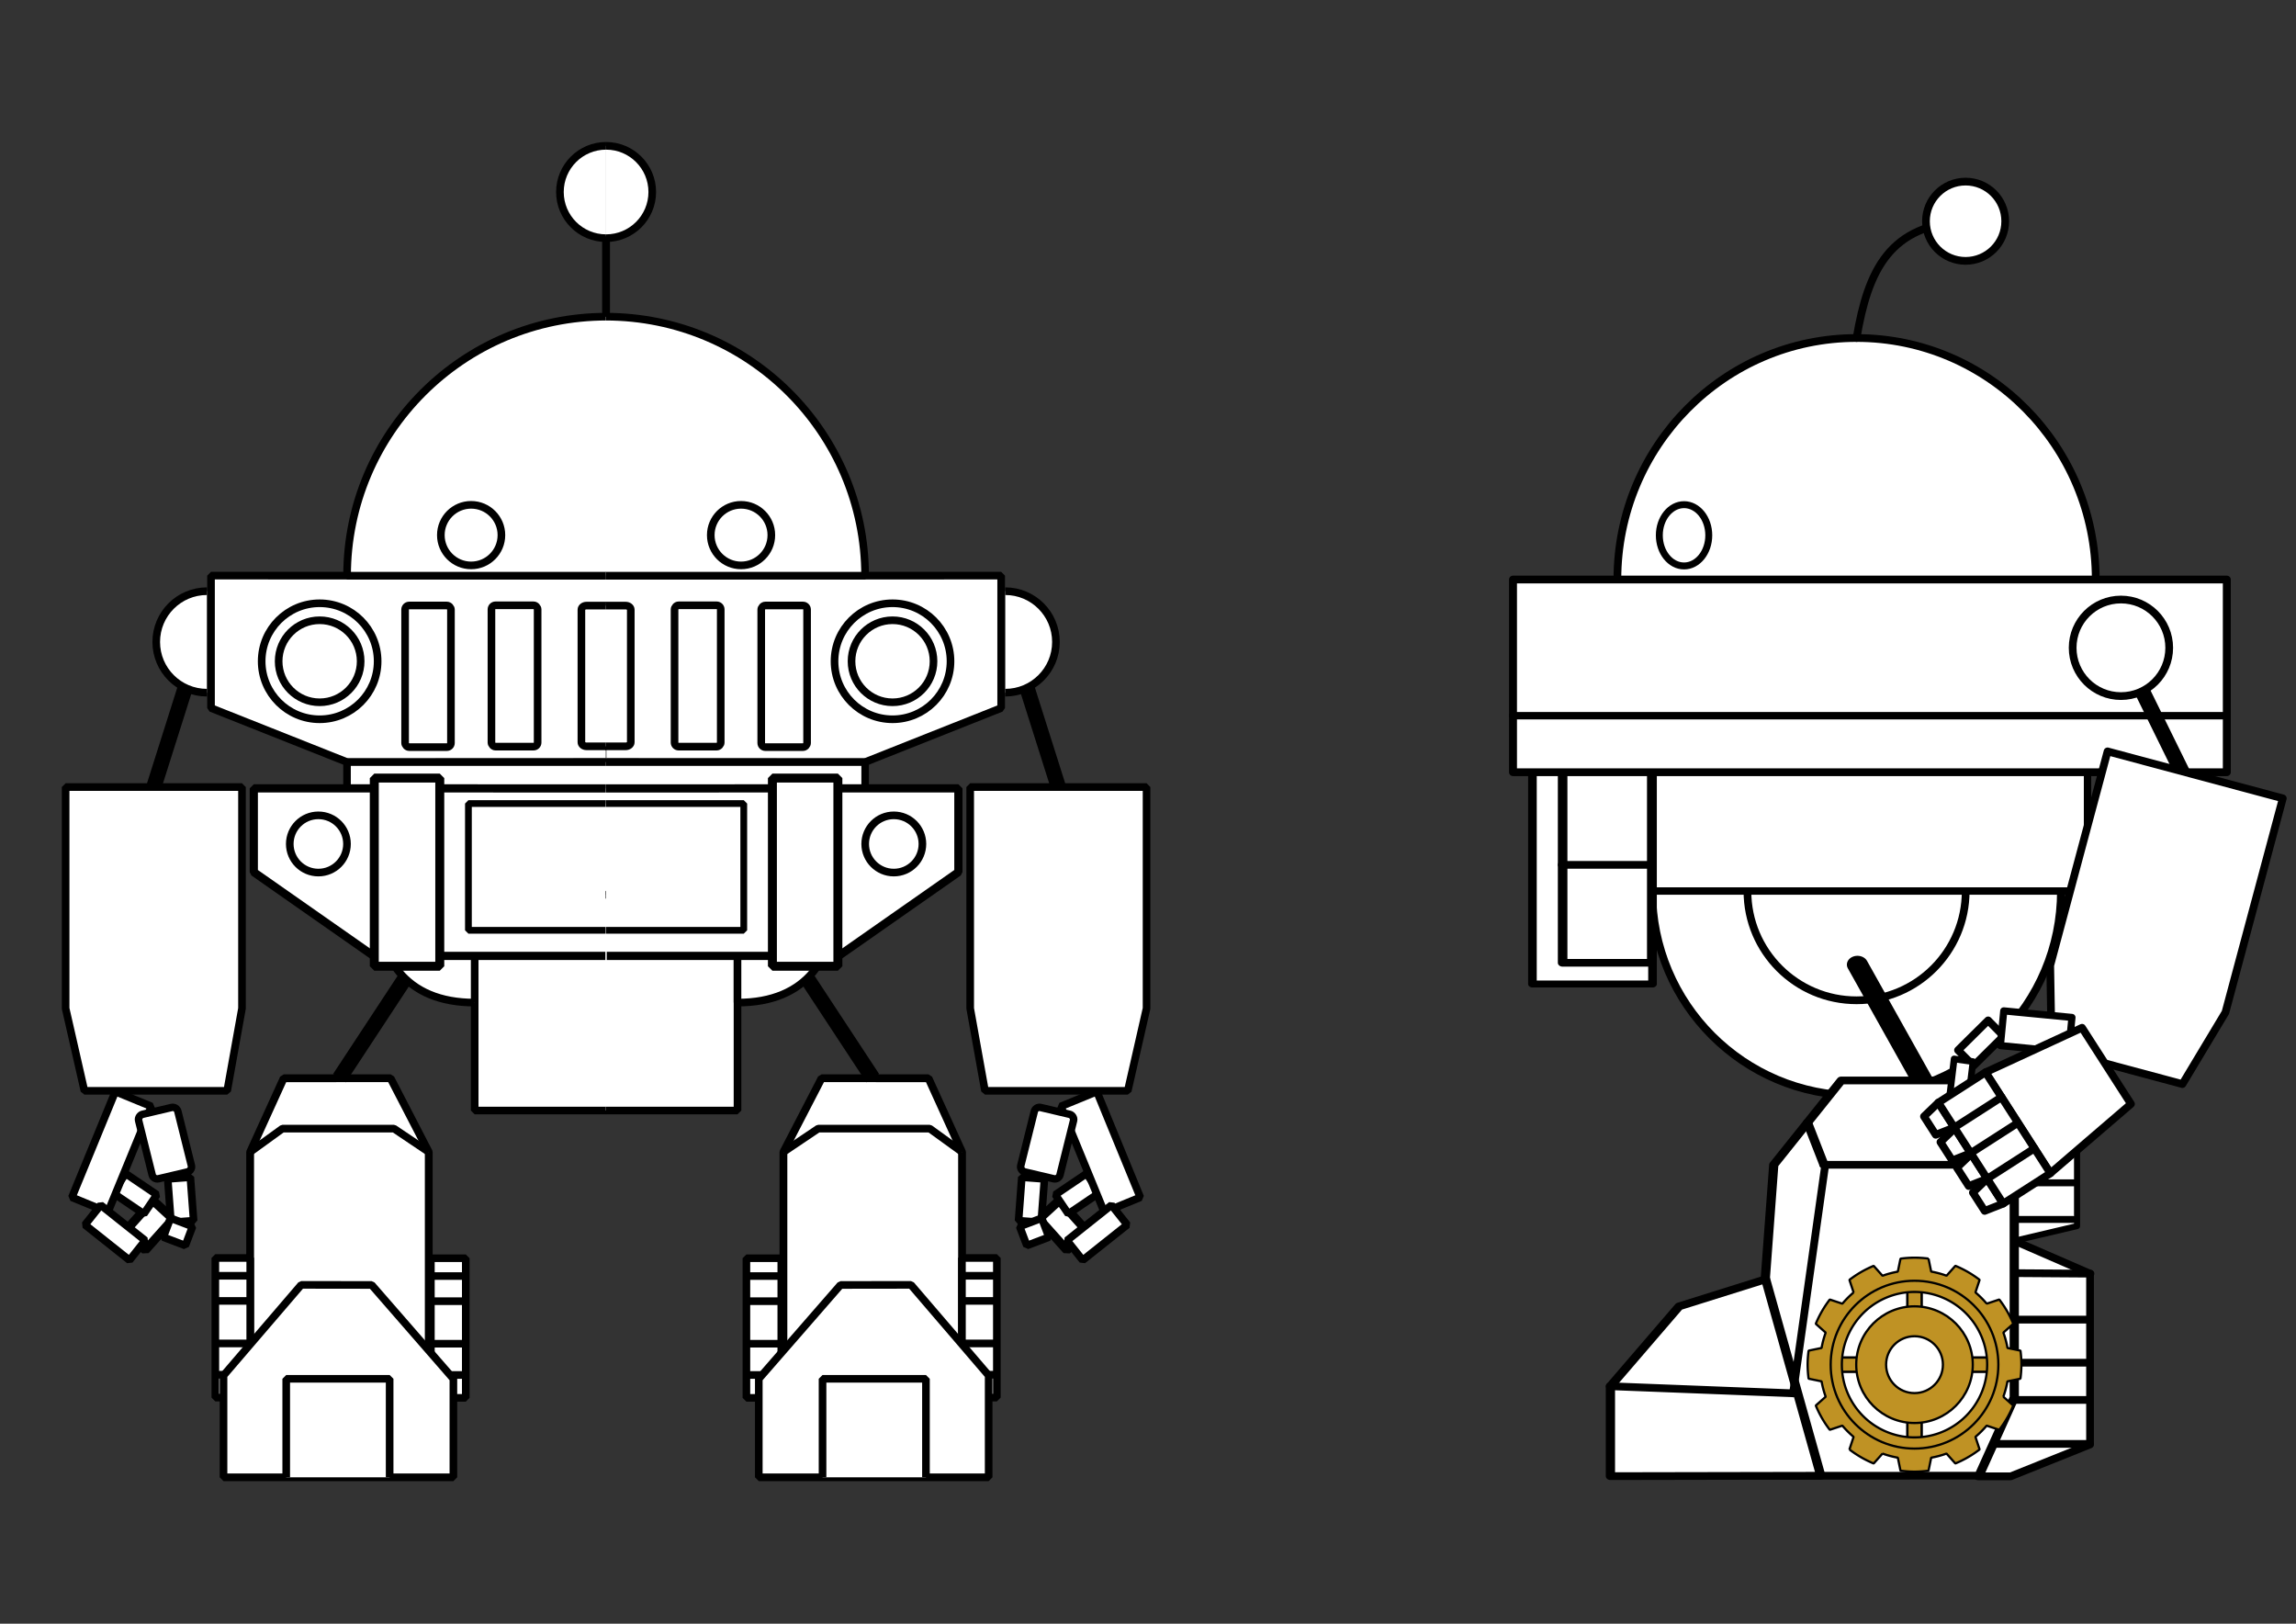 <?xml version="1.0" encoding="UTF-8" standalone="no"?>
<!-- Created with Inkscape (http://www.inkscape.org/) -->

<svg
   width="297mm"
   height="210mm"
   viewBox="0 0 297 210"
   version="1.1"
   id="svg5"
   sodipodi:docname="Type40.svg"
   inkscape:version="1.2.2 (732a01da63, 2022-12-09)"
   inkscape:export-filename="Type40.png"
   inkscape:export-xdpi="96"
   inkscape:export-ydpi="96"
   xml:space="preserve"
   xmlns:inkscape="http://www.inkscape.org/namespaces/inkscape"
   xmlns:sodipodi="http://sodipodi.sourceforge.net/DTD/sodipodi-0.dtd"
   xmlns:xlink="http://www.w3.org/1999/xlink"
   xmlns="http://www.w3.org/2000/svg"
   xmlns:svg="http://www.w3.org/2000/svg"><rect x="0" y="0" width="297" height="210" fill="#333333" stroke="none"/><sodipodi:namedview
     id="namedview7"
     pagecolor="#6a6a6a"
     bordercolor="#000000"
     borderopacity="0.25"
     inkscape:showpageshadow="2"
     inkscape:pageopacity="0"
     inkscape:pagecheckerboard="0"
     inkscape:deskcolor="#d1d1d1"
     inkscape:document-units="mm"
     showgrid="true"
     inkscape:zoom="0.7385171"
     inkscape:cx="548.39624"
     inkscape:cy="258.62637"
     inkscape:window-width="1920"
     inkscape:window-height="1009"
     inkscape:window-x="-8"
     inkscape:window-y="-8"
     inkscape:window-maximized="1"
     inkscape:current-layer="layer13"
     showguides="true"
     inkscape:lockguides="false"><inkscape:grid
       type="xygrid"
       id="grid7980"
       empspacing="397"
       dotted="false"
       originx="0"
       originy="0" /><sodipodi:guide
       position="91.706,198.6"
       orientation="0,-1"
       id="guide11810"
       inkscape:locked="false" /></sodipodi:namedview><defs
     id="defs2"><inkscape:path-effect
       effect="gears"
       id="path-effect1953"
       is_visible="true"
       lpeversion="1"
       teeth="11"
       phi="11"
       min_radius="0.01" /><inkscape:path-effect
       effect="gears"
       id="path-effect1839"
       is_visible="true"
       lpeversion="1"
       teeth="8"
       phi="10"
       min_radius="10" /><inkscape:path-effect
       effect="gears"
       id="path-effect1802"
       is_visible="true"
       lpeversion="1"
       teeth="15"
       phi="5.6"
       min_radius="5" /></defs><g
     inkscape:groupmode="layer"
     id="layer10"
     inkscape:label="Front"
     transform="matrix(0.987,0,0,0.987,-25.234,-13.052)"><g
       inkscape:label="Right"
       inkscape:groupmode="layer"
       id="layer1"
       inkscape:tile-cx="78.846337"
       inkscape:tile-cy="80.368996"
       inkscape:tile-w="52.807322"
       inkscape:tile-h="52.299364"
       inkscape:tile-x0="52.192676"
       inkscape:tile-y0="54.219314"
       style="display:inline"><path
         id="path1112"
         style="fill:#ffffff;fill-opacity:1;stroke:#000000;stroke-linejoin:bevel;stroke-miterlimit:0"
         d="m 52.693,103.992 c -3.673,0 -6.65,-2.977 -6.65,-6.65 0,-3.673 2.977,-6.65 6.65,-6.65"
         sodipodi:nodetypes="csc" /><g
         inkscape:groupmode="layer"
         id="layer2"
         inkscape:label="Hand"
         style="display:inline"
         transform="translate(-0.537,6.09)"><rect
           style="opacity:1;fill:#ffffff;fill-opacity:1;stroke:#000000;stroke-width:1.182;stroke-linejoin:bevel;stroke-miterlimit:0;stroke-dasharray:none;stroke-opacity:1"
           id="rect7825"
           width="3.61"
           height="5.472"
           x="144.049"
           y="89.996"
           transform="matrix(0.737,0.676,-0.667,0.745,0,0)" /><rect
           style="opacity:1;fill:#ffffff;fill-opacity:1;stroke:#000000;stroke-width:1;stroke-linejoin:bevel;stroke-miterlimit:0;stroke-dasharray:none;stroke-opacity:1"
           id="rect7827"
           width="3.032"
           height="4.932"
           x="-112.482"
           y="125.413"
           transform="rotate(-55.929)"
           ry="0" /><rect
           style="opacity:1;fill:#ffffff;fill-opacity:1;stroke:#000000;stroke-width:1;stroke-linejoin:bevel;stroke-miterlimit:0;stroke-dasharray:none;stroke-opacity:1"
           id="rect7829"
           width="5.106"
           height="14.982"
           x="95.185"
           y="123.25"
           transform="rotate(22.331)" /><rect
           style="opacity:1;fill:#ffffff;fill-opacity:1;stroke:#000000;stroke-width:0.98;stroke-linejoin:bevel;stroke-miterlimit:0;stroke-dasharray:none;stroke-opacity:1"
           id="rect8557"
           width="8.703"
           height="5.285"
           x="159.394"
           y="-10.972"
           transform="matrix(0.242,0.97,-0.973,0.229,0,0)"
           ry="0.681" /><rect
           style="opacity:1;fill:#ffffff;fill-opacity:1;stroke:#000000;stroke-width:1;stroke-linejoin:bevel;stroke-miterlimit:0;stroke-dasharray:none;stroke-opacity:1"
           id="rect8561"
           width="7.449"
           height="3.303"
           x="133.468"
           y="104.743"
           transform="rotate(38.483)"
           ry="0" /></g><g
         inkscape:groupmode="layer"
         id="layer5"
         inkscape:label="Foot"
         style="display:inline"><rect
           style="display:inline;opacity:1;fill:#ffffff;fill-opacity:1;stroke:#000000;stroke-width:1;stroke-linejoin:bevel;stroke-miterlimit:0;stroke-dasharray:none;stroke-opacity:1"
           id="rect9364"
           width="2.975"
           height="5.711"
           x="35.839"
           y="164.765"
           ry="0"
           transform="rotate(-4.298,80.886,10.206)" /><rect
           style="display:inline;opacity:1;fill:#ffffff;fill-opacity:1;stroke:#000000;stroke-width:1;stroke-linejoin:bevel;stroke-miterlimit:0;stroke-dasharray:none;stroke-opacity:1"
           id="rect10100"
           width="3.09"
           height="2.665"
           x="104.375"
           y="138.784"
           transform="rotate(20.746,-16.905,1.577)" /><path
           id="rect4897"
           style="display:inline;fill:#ffffff;fill-opacity:1;stroke:#000000;stroke-width:1.022;stroke-linejoin:bevel;stroke-miterlimit:0"
           d="m 62.746,154.518 14.008,-0.006 5.004,9.668 v 29.72 H 58.35 V 164.179 Z"
           sodipodi:nodetypes="ccccccc" /><g
           inkscape:groupmode="layer"
           id="layer6"
           inkscape:label="Gear"
           style="display:inline"><rect
             style="display:inline;opacity:1;fill:#ffffff;fill-opacity:1;stroke:#000000;stroke-width:1;stroke-linejoin:bevel;stroke-miterlimit:0;stroke-dasharray:none;stroke-opacity:1"
             id="rect12007"
             width="4.574"
             height="18.294"
             x="82.037"
             y="178.101" /><path
             style="display:inline;opacity:1;fill:#ffffff;fill-opacity:1;stroke:#000000;stroke-width:1;stroke-linejoin:bevel;stroke-miterlimit:0;stroke-dasharray:none;stroke-opacity:1"
             d="M 86.61,193.399 H 81.758"
             id="path12018" /><path
             style="display:inline;opacity:1;fill:#ffffff;fill-opacity:1;stroke:#000000;stroke-width:1;stroke-linejoin:bevel;stroke-miterlimit:0;stroke-dasharray:none;stroke-opacity:1"
             d="M 86.61,180.434 H 81.758"
             id="path12012" /><path
             style="display:inline;opacity:1;fill:#ffffff;fill-opacity:1;stroke:#000000;stroke-width:1;stroke-linejoin:bevel;stroke-miterlimit:0;stroke-dasharray:none;stroke-opacity:1"
             d="M 86.61,183.728 H 82.037"
             id="path12014" /><path
             style="display:inline;opacity:1;fill:#ffffff;fill-opacity:1;stroke:#000000;stroke-width:1;stroke-linejoin:bevel;stroke-miterlimit:0;stroke-dasharray:none;stroke-opacity:1"
             d="M 86.61,189.301 H 82.037"
             id="path12016" /></g><g
           inkscape:groupmode="layer"
           id="layer6-6"
           inkscape:label="Gear"
           style="display:inline"
           transform="translate(-28.25,-0.034)"><rect
             style="display:inline;opacity:1;fill:#ffffff;fill-opacity:1;stroke:#000000;stroke-width:1;stroke-linejoin:bevel;stroke-miterlimit:0;stroke-dasharray:none;stroke-opacity:1"
             id="rect12007-9"
             width="4.574"
             height="18.294"
             x="82.037"
             y="178.101" /><path
             style="display:inline;opacity:1;fill:#ffffff;fill-opacity:1;stroke:#000000;stroke-width:1;stroke-linejoin:bevel;stroke-miterlimit:0;stroke-dasharray:none;stroke-opacity:1"
             d="M 86.61,193.399 H 81.758"
             id="path12018-5" /><path
             style="display:inline;opacity:1;fill:#ffffff;fill-opacity:1;stroke:#000000;stroke-width:1;stroke-linejoin:bevel;stroke-miterlimit:0;stroke-dasharray:none;stroke-opacity:1"
             d="M 86.61,180.434 H 81.758"
             id="path12012-6" /><path
             style="display:inline;opacity:1;fill:#ffffff;fill-opacity:1;stroke:#000000;stroke-width:1;stroke-linejoin:bevel;stroke-miterlimit:0;stroke-dasharray:none;stroke-opacity:1"
             d="M 86.61,183.728 H 82.037"
             id="path12014-1" /><path
             style="display:inline;opacity:1;fill:#ffffff;fill-opacity:1;stroke:#000000;stroke-width:1;stroke-linejoin:bevel;stroke-miterlimit:0;stroke-dasharray:none;stroke-opacity:1"
             d="M 86.61,189.301 H 82.037"
             id="path12016-7" /></g><path
           style="display:inline;fill:#ffffff;fill-opacity:1;stroke:#000000;stroke-width:1;stroke-linejoin:bevel;stroke-miterlimit:0;stroke-opacity:1"
           d="m 74.276,181.602 10.711,12.297 v 12.908 H 54.861 V 193.462 l 10.183,-11.873 z"
           id="path4900"
           sodipodi:nodetypes="ccccccc" /><path
           style="display:inline;fill:#ffffff;fill-opacity:1;stroke:#000000;stroke-width:1;stroke-linejoin:bevel;stroke-miterlimit:0;stroke-opacity:1"
           d="m 63.079,206.807 v -12.908 h 13.553 v 12.908"
           id="path5686" /><path
           style="display:inline;fill:#ffffff;fill-opacity:1;stroke:#000000;stroke-width:1;stroke-linejoin:bevel;stroke-miterlimit:0;stroke-opacity:1"
           d="m 58.35,164.179 4.229,-3.062 h 14.623 l 4.555,3.062"
           id="path5690"
           sodipodi:nodetypes="cccc" /><path
           style="display:inline;fill:#ffffff;fill-opacity:1;stroke:#000000;stroke-width:2;stroke-linejoin:bevel;stroke-miterlimit:0;stroke-dasharray:none;stroke-opacity:1"
           d="m 78.598,141.514 -8.544,12.987"
           id="path4895" /></g><path
         id="rect943"
         style="fill:#ffffff;fill-opacity:1;stroke:#000000;stroke-linejoin:bevel;stroke-miterlimit:0"
         d="m 104.952,113.083 -33.869,0.015 -17.861,-7.093 V 88.652 l 51.807,0.014"
         sodipodi:nodetypes="ccccc" /><path
         style="fill:#ffffff;fill-opacity:1;stroke:#000000;stroke-width:2;stroke-linejoin:bevel;stroke-miterlimit:0;stroke-dasharray:none;stroke-opacity:1"
         d="m 49.84,103.351 -4.116,13.007"
         id="path1115"
         sodipodi:nodetypes="cc" /><path
         id="rect1117"
         style="display:inline;fill:#ffffff;fill-opacity:1;stroke:#000000;stroke-width:1;stroke-linejoin:bevel;stroke-miterlimit:0;stroke-dasharray:none"
         d="m 34.167,116.358 h 11.557 11.557 v 29.004 l -1.94,10.801 H 36.629 l -2.462,-10.801 z"
         sodipodi:nodetypes="cccccccc" /><path
         id="rect4750"
         style="display:inline;fill:#ffffff;fill-opacity:1;stroke:#000000;stroke-width:0.991;stroke-linejoin:bevel;stroke-miterlimit:0;stroke-dasharray:none"
         d="M 105.03,113.088 H 71.047 v 17.414 h 33.983"
         sodipodi:nodetypes="cccc" /><path
         id="rect4777"
         style="display:inline;fill:#ffffff;fill-opacity:1;stroke:#000000;stroke-width:1.001;stroke-linejoin:bevel;stroke-miterlimit:0"
         d="M 105.04,158.745 H 87.777 V 130.459 h 17.263"
         sodipodi:nodetypes="cccc" /><path
         id="path4780"
         style="fill:#ffffff;fill-opacity:1;stroke:#000000;stroke-linejoin:bevel;stroke-miterlimit:0"
         d="m 87.777,144.602 c -9.179,0 -12.922,-5.978 -12.922,-14.143 l 12.922,0.043 v 14.1"
         sodipodi:nodetypes="cc" /><g
         inkscape:groupmode="layer"
         id="layer3"
         inkscape:label="Damper"
         style="display:inline"
         transform="matrix(0.886,0,0,0.886,11.966,13.056)"><path
           id="rect10894"
           style="display:inline;opacity:1;fill:#ffffff;fill-opacity:1;stroke:#000000;stroke-width:1.213;stroke-linejoin:bevel;stroke-miterlimit:0"
           d="M 104.908,141.567 H 70.606 L 52.893,129.176 v -12.392 l 52.136,0.011"
           sodipodi:nodetypes="ccccc" /><rect
           style="display:inline;opacity:1;fill:#ffffff;fill-opacity:1;stroke:#000000;stroke-width:1.326;stroke-linejoin:bevel;stroke-miterlimit:0;stroke-dasharray:none;stroke-opacity:1"
           id="rect10901"
           width="9.686"
           height="27.83"
           x="70.717"
           y="115.266" /><path
           id="rect10960"
           style="display:inline;opacity:1;fill:#ffffff;fill-opacity:1;stroke:#000000;stroke-linejoin:bevel;stroke-miterlimit:0"
           d="M 104.993,137.781 H 84.64 v -18.748 h 20.39"
           sodipodi:nodetypes="cccc" /><circle
           style="display:inline;opacity:1;fill:#ffffff;fill-opacity:1;stroke:#000000;stroke-width:1.129;stroke-linejoin:bevel;stroke-miterlimit:0;stroke-dasharray:none;stroke-opacity:1"
           id="path10958"
           cx="62.446"
           cy="125.009"
           r="4.232" /></g><g
         inkscape:groupmode="layer"
         id="layer8"
         inkscape:label="Gril"><circle
           style="display:inline;opacity:1;fill:#ffffff;fill-opacity:1;stroke:#000000;stroke-width:1;stroke-linejoin:bevel;stroke-miterlimit:0;stroke-dasharray:none;stroke-opacity:1"
           id="path10966"
           cx="67.46"
           cy="99.875"
           r="7.6" /><circle
           style="display:inline;opacity:1;fill:#ffffff;fill-opacity:1;stroke:#000000;stroke-width:1;stroke-linejoin:bevel;stroke-miterlimit:0;stroke-dasharray:none;stroke-opacity:1"
           id="path10968"
           cx="67.46"
           cy="99.875"
           r="5.374" /><rect
           style="display:inline;opacity:1;fill:#ffffff;fill-opacity:1;stroke:#000000;stroke-width:1;stroke-linejoin:bevel;stroke-miterlimit:0;stroke-dasharray:none;stroke-opacity:1"
           id="rect10972"
           width="6.009"
           height="18.559"
           x="78.658"
           y="92.566"
           rx="0.537"
           ry="0.537" /><rect
           style="display:inline;opacity:1;fill:#ffffff;fill-opacity:1;stroke:#000000;stroke-width:1;stroke-linejoin:bevel;stroke-miterlimit:0;stroke-dasharray:none;stroke-opacity:1"
           id="rect10974"
           width="6.052"
           height="18.521"
           x="89.975"
           y="92.541"
           rx="0.537"
           ry="0.537" /><path
           id="rect10976"
           style="display:inline;opacity:1;fill:#ffffff;stroke:#000000;stroke-width:1;stroke-linejoin:bevel;stroke-miterlimit:0;stroke-dasharray:none"
           d="m 105.077,111.021 h -2.64 c -0.373,0 -0.673,-0.239 -0.673,-0.535 V 93.116 c 0,-0.296 0.3,-0.535 0.673,-0.535 h 2.64"
           sodipodi:nodetypes="cssssc" /></g><g
         inkscape:groupmode="layer"
         id="layer9"
         inkscape:label="Face"><path
           id="path234"
           style="display:inline;fill:#ffffff;fill-opacity:1;stroke:#000000;stroke-width:1.001;stroke-linejoin:bevel;stroke-miterlimit:0"
           d="m 105.058,54.719 c -18.78,0 -34.004,15.198 -34.004,33.946 h 33.975"
           sodipodi:nodetypes="cc"
           inkscape:tile-cx="88.026876"
           inkscape:tile-cy="88.665555"
           inkscape:tile-w="34.446242"
           inkscape:tile-h="68.892483"
           inkscape:tile-x0="70.553755"
           inkscape:tile-y0="54.219314" /><circle
           style="display:inline;fill:#ffffff;fill-opacity:1;stroke:#000000;stroke-width:1;stroke-linejoin:bevel;stroke-miterlimit:0;stroke-dasharray:none;stroke-opacity:1"
           id="path7986"
           cx="87.312"
           cy="83.344"
           r="3.969" /><path
           id="path9737"
           style="display:inline;fill:#ffffff;fill-opacity:1;stroke:#000000;stroke-width:1;stroke-linejoin:bevel;stroke-miterlimit:0;stroke-dasharray:none"
           d="m 105,44.434 c -3.341,-2e-6 -6.05,-2.709 -6.05,-6.05 0,-3.341 2.709,-6.05 6.05,-6.05"
           sodipodi:nodetypes="csc" /><path
           style="display:inline;fill:#ffffff;fill-opacity:1;stroke:#000000;stroke-width:1;stroke-linejoin:bevel;stroke-miterlimit:0;stroke-dasharray:none;stroke-opacity:1"
           d="M 105,54.719 V 44.206"
           id="path9681" /></g></g><use
       x="0"
       y="0"
       inkscape:tiled-clone-of="#layer1"
       xlink:href="#layer1"
       transform="matrix(-1,0,0,1,210,0)"
       id="use4775"
       style="display:inline;fill:#ffffff;fill-opacity:1"
       inkscape:label="Left" /></g><g
     inkscape:groupmode="layer"
     id="layer11"
     inkscape:label="Left"><g
       inkscape:groupmode="layer"
       id="layer12"
       inkscape:label="waist"><circle
         style="fill:#ffffff;fill-opacity:1;stroke:#000000;stroke-width:1;stroke-linecap:round;stroke-linejoin:round;stroke-miterlimit:0;stroke-dasharray:none;stroke-opacity:1"
         id="path1449"
         cx="240.157"
         cy="115.256"
         r="26.435" /><circle
         style="fill:#ffffff;fill-opacity:1;stroke:#000000;stroke-width:1;stroke-linecap:round;stroke-linejoin:round;stroke-miterlimit:0;stroke-dasharray:none;stroke-opacity:1"
         id="path1452"
         cx="240.157"
         cy="115.256"
         r="14.116" /><rect
         style="fill:#ffffff;fill-opacity:1;stroke:#000000;stroke-width:0.954;stroke-linecap:round;stroke-linejoin:round;stroke-miterlimit:0;stroke-dasharray:none;stroke-opacity:1"
         id="rect1395"
         width="56.334"
         height="16.086"
         x="213.699"
         y="99.153" /></g><g
       inkscape:groupmode="layer"
       id="layer17"
       inkscape:label="Foot 1"
       transform="matrix(1.195,0,0,0.998,-57.326,-0.382)"
       style="display:inline"><g
         inkscape:groupmode="layer"
         id="layer18"
         inkscape:label="Booster"
         transform="matrix(0.837,0,0,1.002,42.901,9.701)"
         style="display:inline"><path
           style="fill:#ffffff;fill-opacity:1;stroke:#000000;stroke-width:1;stroke-linecap:round;stroke-linejoin:round;stroke-miterlimit:0;stroke-dasharray:none;stroke-opacity:1"
           d="m 266.189,151.008 10.17,4.424 v 22.088 l -10.26,4.12 h -4.254"
           id="path3547"
           sodipodi:nodetypes="cccc" /><path
           style="fill:#ffffff;fill-opacity:1;stroke:#000000;stroke-width:1;stroke-linecap:round;stroke-linejoin:round;stroke-miterlimit:0;stroke-dasharray:none;stroke-opacity:1"
           d="M 276.354,177.444 H 263.897"
           id="path3553"
           sodipodi:nodetypes="cc" /><path
           style="fill:#ffffff;fill-opacity:1;stroke:#000000;stroke-width:1;stroke-linecap:round;stroke-linejoin:round;stroke-miterlimit:0;stroke-dasharray:none;stroke-opacity:1"
           d="M 276.224,171.759 H 266.217"
           id="path3555" /><path
           style="fill:#ffffff;fill-opacity:1;stroke:#000000;stroke-width:1;stroke-linecap:round;stroke-linejoin:round;stroke-miterlimit:0;stroke-dasharray:none;stroke-opacity:1"
           d="m 276.224,166.946 h -9.373"
           id="path3557" /><path
           style="fill:#ffffff;fill-opacity:1;stroke:#000000;stroke-width:1;stroke-linecap:round;stroke-linejoin:round;stroke-miterlimit:0;stroke-dasharray:none;stroke-opacity:1"
           d="m 276.097,161.373 h -9.373"
           id="path3559" /><path
           style="fill:#ffffff;fill-opacity:1;stroke:#000000;stroke-width:1;stroke-linecap:round;stroke-linejoin:round;stroke-miterlimit:0;stroke-dasharray:none;stroke-opacity:1"
           d="m 276.411,155.427 -9.884,-0.067"
           id="path3561"
           sodipodi:nodetypes="cc" /><path
           style="fill:#ffffff;fill-opacity:1;stroke:#000000;stroke-width:0.788;stroke-linecap:round;stroke-linejoin:round;stroke-miterlimit:0;stroke-dasharray:none;stroke-opacity:1"
           d="m 266.485,151.203 8.193,-1.929 v -10.775 l -8.908,-2.097"
           id="path3563" /><path
           style="fill:#ffffff;fill-opacity:1;stroke:#000000;stroke-width:0.895;stroke-linecap:round;stroke-linejoin:round;stroke-miterlimit:0;stroke-dasharray:none;stroke-opacity:1"
           d="M 274.174,139.349 H 266.199"
           id="path3567"
           sodipodi:nodetypes="cc" /><path
           style="fill:#ffffff;fill-opacity:1;stroke:#000000;stroke-width:0.895;stroke-linecap:round;stroke-linejoin:round;stroke-miterlimit:0;stroke-dasharray:none;stroke-opacity:1"
           d="M 274.281,143.681 H 266.484"
           id="path3569" /><path
           style="fill:#ffffff;fill-opacity:1;stroke:#000000;stroke-width:0.895;stroke-linecap:round;stroke-linejoin:round;stroke-miterlimit:0;stroke-dasharray:none;stroke-opacity:1"
           d="m 274.174,148.418 h -8.082"
           id="path3571"
           sodipodi:nodetypes="cc" /></g><path
         style="fill:#ffffff;fill-opacity:1;stroke:#000000;stroke-width:2.288;stroke-linecap:round;stroke-linejoin:round;stroke-miterlimit:0;stroke-dasharray:none;stroke-opacity:1"
         d="m 249.035,125.391 7.318,15.652"
         id="path1971"
         sodipodi:nodetypes="cc" /><path
         id="rect1987"
         style="fill:#ffffff;stroke:#000000;stroke-linecap:round;stroke-linejoin:round;stroke-miterlimit:0"
         d="m 247.284,140.4 h 18.726 V 181.489 l -3.817,10.133 -24.724,0.011 2.508,-40.3 z"
         sodipodi:nodetypes="ccccccc" /><path
         style="fill:#ffffff;fill-opacity:1;stroke:#000000;stroke-width:1;stroke-linecap:round;stroke-linejoin:round;stroke-miterlimit:0;stroke-dasharray:none;stroke-opacity:1"
         d="m 239.099,166.163 -9.37,3.517 -7.434,10.347 v 11.653 l 22.773,-0.051 z"
         id="path1990"
         sodipodi:nodetypes="cccccc" /><path
         style="fill:none;fill-opacity:1;stroke:#000000;stroke-width:1;stroke-linecap:round;stroke-linejoin:round;stroke-miterlimit:0;stroke-dasharray:none;stroke-opacity:1"
         d="m 222.296,180.028 19.639,0.91"
         id="path2718"
         sodipodi:nodetypes="cc" /><path
         style="display:inline;fill:none;fill-opacity:1;stroke:#000000;stroke-width:1.013;stroke-linecap:round;stroke-linejoin:round;stroke-miterlimit:0;stroke-dasharray:none;stroke-opacity:1"
         d="m 270.037,166.51 -4.21,29.936"
         id="path2780"
         transform="matrix(0.827,0,0,0.989,22.226,-13.33)"
         sodipodi:nodetypes="cc" /><path
         style="fill:none;fill-opacity:1;stroke:#000000;stroke-width:1;stroke-linecap:round;stroke-linejoin:round;stroke-miterlimit:0;stroke-dasharray:none;stroke-opacity:1"
         d="m 245.414,151.333 h 20.597"
         id="path2774"
         sodipodi:nodetypes="cc" /><path
         style="fill:none;fill-opacity:1;stroke:#000000;stroke-width:1;stroke-linecap:round;stroke-linejoin:round;stroke-miterlimit:0;stroke-dasharray:none;stroke-opacity:1"
         d="m 243.63,145.866 1.783,5.467"
         id="path2776" /><g
         id="g3350"
         transform="matrix(0.837,0,0,1.002,115.007,44.57)" /><g
         inkscape:label="Layer 1"
         id="layer1-1"
         transform="matrix(0.121,0,0,0.145,242.507,156.663)"
         style="display:inline"><rect
           style="fill:#bf9224;fill-opacity:1;stroke:#000000;stroke-width:2.175;stroke-miterlimit:0;stroke-dasharray:none;stroke-opacity:1"
           id="rect10953-0"
           width="44.372"
           height="12.825"
           x="30.087"
           y="135.46" /><rect
           style="fill:#bf9224;fill-opacity:1;stroke:#000000;stroke-width:2.175;stroke-miterlimit:0;stroke-dasharray:none;stroke-opacity:1"
           id="rect10953-1-95"
           width="44.372"
           height="12.825"
           x="134.415"
           y="135.46" /><rect
           style="fill:#bf9224;fill-opacity:1;stroke:#000000;stroke-width:2.175;stroke-miterlimit:0;stroke-dasharray:none;stroke-opacity:1"
           id="rect10953-8-4"
           width="44.372"
           height="12.825"
           x="66.601"
           y="-111.412"
           transform="rotate(90)" /><rect
           style="fill:#bf9224;fill-opacity:1;stroke:#000000;stroke-width:2.175;stroke-miterlimit:0;stroke-dasharray:none;stroke-opacity:1"
           id="rect10953-1-9-3"
           width="44.372"
           height="12.825"
           x="170.979"
           y="-111.412"
           transform="rotate(90)" /><path
           id="path2009-4"
           style="fill:#bf9224;fill-opacity:1;stroke:#000000;stroke-width:2;stroke-miterlimit:0;stroke-dasharray:none;stroke-opacity:1"
           inkscape:transform-center-x="1.3228346e-06"
           inkscape:transform-center-y="-1.7873655e-06"
           d="m 105,46.245 a 95.627,95.627 0 0 0 -12.53,0.874 l -2.397,11.616 A 84.521,84.521 0 0 0 76.36,62.41 L 68.475,53.548 A 95.627,95.627 0 0 0 46.771,66.079 l 3.732,11.259 a 84.521,84.521 0 0 0 -10.038,10.038 L 29.206,83.643 A 95.627,95.627 0 0 0 16.676,105.348 l 8.861,7.884 a 84.521,84.521 0 0 0 -3.674,13.712 l -11.616,2.397 a 95.627,95.627 0 0 0 -0.874,12.53 95.627,95.627 0 0 0 0.874,12.531 l 11.617,2.397 a 84.521,84.521 0 0 0 3.674,13.712 l -8.861,7.884 a 95.627,95.627 0 0 0 12.531,21.704 l 11.26,-3.733 a 84.521,84.521 0 0 0 10.038,10.038 l -3.733,11.259 a 95.627,95.627 0 0 0 21.704,12.531 l 7.885,-8.862 a 84.521,84.521 0 0 0 13.712,3.674 l 2.397,11.617 a 95.627,95.627 0 0 0 12.53,0.874 95.627,95.627 0 0 0 12.531,-0.874 l 2.397,-11.617 a 84.521,84.521 0 0 0 13.712,-3.674 l 7.885,8.862 a 95.627,95.627 0 0 0 21.704,-12.531 l -3.733,-11.26 a 84.521,84.521 0 0 0 10.037,-10.037 l 11.26,3.733 a 95.627,95.627 0 0 0 12.531,-21.704 l -8.862,-7.885 a 84.521,84.521 0 0 0 3.674,-13.712 l 11.617,-2.397 a 95.627,95.627 0 0 0 0.874,-12.531 95.627,95.627 0 0 0 -0.826,-12.521 l -11.61,-2.396 a 84.521,84.521 0 0 0 -3.69,-13.758 l 8.857,-7.881 A 95.627,95.627 0 0 0 180.835,83.63 l -11.249,3.729 a 84.521,84.521 0 0 0 -10.072,-10.073 l 3.728,-11.249 A 95.627,95.627 0 0 0 141.555,53.514 l -7.881,8.857 a 84.521,84.521 0 0 0 -13.758,-3.691 l -2.396,-11.609 a 95.627,95.627 0 0 0 -12.521,-0.826 z m 0,30.627 a 65,65 0 0 1 65,65 65,65 0 0 1 -65,65 65,65 0 0 1 -65,-65 65,65 0 0 1 65,-65 z" /><circle
           style="fill:none;fill-opacity:1;stroke:#000000;stroke-width:2;stroke-miterlimit:0;stroke-dasharray:none;stroke-opacity:1"
           id="path2039-5"
           cx="105"
           cy="141.872"
           r="75" /><path
           id="path2043-4"
           style="fill:#bf9224;fill-opacity:1;stroke:#000000;stroke-width:2;stroke-miterlimit:0;stroke-dasharray:none;stroke-opacity:1"
           d="m 105,89.735 c -28.795,-1.16e-4 -52.137,23.343 -52.137,52.137 -1.24e-4,28.795 23.343,52.137 52.137,52.137 28.795,1.3e-4 52.138,-23.343 52.137,-52.137 1.1e-4,-28.795 -23.343,-52.138 -52.137,-52.137 z m 0,26.726 c 14.034,-8e-5 25.411,11.377 25.411,25.411 7e-5,14.034 -11.377,25.411 -25.411,25.411 -14.034,9e-5 -25.411,-11.377 -25.411,-25.411 -7.2e-5,-14.034 11.377,-25.411 25.411,-25.411 z"
           sodipodi:nodetypes="cccccccccc" /></g></g><g
       inkscape:groupmode="layer"
       id="layer13"
       inkscape:label="face"><path
         id="path1458"
         style="fill:#ffffff;stroke:#000000;stroke-width:1;stroke-linecap:round;stroke-linejoin:round;stroke-miterlimit:0;stroke-dasharray:none"
         d="m 209.218,74.941 c 0,-17.245 13.852,-31.225 30.939,-31.225 17.087,-2e-6 30.939,13.98 30.939,31.225"
         sodipodi:nodetypes="csc"
         inkscape:label="path1458" /><ellipse
         style="display:inline;fill:#ffffff;fill-opacity:1;stroke:#000000;stroke-width:0.897;stroke-linejoin:bevel;stroke-miterlimit:0;stroke-dasharray:none;stroke-opacity:1"
         id="path7986-4"
         cx="217.841"
         cy="69.233"
         rx="3.198"
         ry="3.963" /><path
         style="fill:none;fill-opacity:1;stroke:#000000;stroke-width:1;stroke-linecap:round;stroke-linejoin:round;stroke-miterlimit:0;stroke-dasharray:none;stroke-opacity:1"
         d="m 240.157,43.716 c 1.485,-8.781 4.275,-14.736 14.186,-15.09"
         id="path4273"
         sodipodi:nodetypes="cc" /><circle
         style="display:inline;fill:#ffffff;fill-opacity:1;stroke:#000000;stroke-width:1.013;stroke-linecap:round;stroke-linejoin:round;stroke-miterlimit:0;stroke-dasharray:none;stroke-opacity:1"
         id="path4277"
         cx="283.175"
         cy="42.214"
         r="5.194"
         transform="matrix(0.987,0,0,0.987,-25.234,-13.052)" /></g><g
       inkscape:groupmode="layer"
       id="layer19"
       inkscape:label="Bamper"
       transform="matrix(1.238,0,0,0.996,-46.02,0.345)"><rect
         style="fill:#ffffff;fill-opacity:1;stroke:#000000;stroke-width:0.901;stroke-linecap:round;stroke-linejoin:round;stroke-miterlimit:0;stroke-dasharray:none;stroke-opacity:1"
         id="rect3821"
         width="12.547"
         height="31.125"
         x="197.293"
         y="96.305"
         transform="translate(1.0263907e-6)" /><rect
         style="fill:#ffffff;fill-opacity:1;stroke:#000000;stroke-width:1;stroke-linecap:round;stroke-linejoin:round;stroke-miterlimit:0;stroke-dasharray:none;stroke-opacity:1"
         id="rect3806"
         width="9.315"
         height="25.437"
         x="200.448"
         y="99.239" /><path
         style="fill:#ffffff;fill-opacity:1;stroke:#000000;stroke-width:1;stroke-linecap:round;stroke-linejoin:round;stroke-miterlimit:0;stroke-dasharray:none;stroke-opacity:1"
         d="m 200.448,111.957 h 9.315"
         id="path3819" /></g><g
       inkscape:groupmode="layer"
       id="layer16"
       inkscape:label="Chest"
       transform="matrix(1.027,0,0,0.999,-7.764,0.045)"><rect
         style="display:inline;fill:#ffffff;fill-opacity:1;stroke:#000000;stroke-width:1;stroke-linecap:round;stroke-linejoin:round;stroke-miterlimit:0;stroke-dasharray:none;stroke-opacity:1"
         id="rect1131"
         width="89.907"
         height="24.949"
         x="198.13"
         y="74.981"
         ry="0" /><path
         style="display:inline;fill:#ffffff;fill-opacity:1;stroke:#000000;stroke-width:0.955;stroke-linecap:round;stroke-linejoin:round;stroke-miterlimit:0;stroke-dasharray:none;stroke-opacity:1"
         d="m 198.13,92.611 h 89.928"
         id="path1630"
         sodipodi:nodetypes="cc" /></g><g
       inkscape:groupmode="layer"
       id="layer14"
       inkscape:label="Arm"
       style="display:inline"><path
         style="fill:none;fill-opacity:1;stroke:#000000;stroke-width:2;stroke-linecap:round;stroke-linejoin:round;stroke-miterlimit:0;stroke-dasharray:none;stroke-opacity:1"
         d="m 277.112,89.388 6.272,12.746"
         id="path1642"
         sodipodi:nodetypes="cc" /><circle
         style="fill:#ffffff;fill-opacity:1;stroke:#000000;stroke-width:1;stroke-linecap:round;stroke-linejoin:round;stroke-miterlimit:0;stroke-dasharray:none;stroke-opacity:1"
         id="path1634"
         cy="83.784"
         cx="274.354"
         r="6.245" /><path
         id="rect1645"
         style="fill:#ffffff;stroke:#000000;stroke-linecap:round;stroke-linejoin:round;stroke-miterlimit:0"
         d="m 272.624,97.18 22.667,6.074 -7.419,27.687 -5.565,9.268 -16.916,-4.533 -0.185,-10.809 z"
         sodipodi:nodetypes="ccccccc" /><g
         inkscape:groupmode="layer"
         id="layer15"
         inkscape:label="Hand 1"
         transform="rotate(57.286,221.789,238.641)"><rect
           style="fill:#ffffff;fill-opacity:1;stroke:#000000;stroke-width:1;stroke-linecap:round;stroke-linejoin:round;stroke-miterlimit:0;stroke-dasharray:none;stroke-opacity:1"
           id="rect1893"
           width="5.478"
           height="2.85"
           x="179.284"
           y="-119.358"
           transform="rotate(78.028)" /><rect
           style="fill:#ffffff;fill-opacity:1;stroke:#000000;stroke-width:0.866;stroke-linecap:round;stroke-linejoin:round;stroke-miterlimit:0;stroke-dasharray:none;stroke-opacity:1"
           id="rect1893-3"
           width="4.753"
           height="2.464"
           x="218.783"
           y="21.612"
           transform="matrix(0.771,0.637,-0.652,0.758,0,0)" /><rect
           style="fill:#ffffff;fill-opacity:1;stroke:#000000;stroke-width:0.924;stroke-linecap:round;stroke-linejoin:round;stroke-miterlimit:0;stroke-dasharray:none;stroke-opacity:1"
           id="rect1889"
           width="4.513"
           height="8.864"
           x="210.898"
           y="14.513"
           transform="rotate(38.223)" /><path
           id="rect1756"
           style="fill:#ffffff;stroke:#000000;stroke-linecap:round;stroke-linejoin:round;stroke-miterlimit:0"
           d="m 158.531,141.514 h 11.714 l 1.9,13.614 h -15.514 z"
           sodipodi:nodetypes="ccccc" /><path
           id="rect1837"
           style="fill:#ffffff;stroke:#000000;stroke-linecap:round;stroke-linejoin:round;stroke-miterlimit:0"
           d="m 156.631,162.385 h 3.82 l -0.5,2.528 h -2.82 z"
           sodipodi:nodetypes="ccccc" /><path
           id="rect1837-6"
           style="fill:#ffffff;stroke:#000000;stroke-linecap:round;stroke-linejoin:round;stroke-miterlimit:0"
           d="m 160.572,162.385 h 3.82 l -0.5,2.528 h -2.82 z"
           sodipodi:nodetypes="ccccc" /><path
           id="rect1837-69"
           style="fill:#ffffff;stroke:#000000;stroke-linecap:round;stroke-linejoin:round;stroke-miterlimit:0"
           d="m 164.513,162.385 h 3.82 l -0.5,2.528 h -2.82 z"
           sodipodi:nodetypes="ccccc" /><path
           id="rect1837-0"
           style="fill:#ffffff;stroke:#000000;stroke-linecap:round;stroke-linejoin:round;stroke-miterlimit:0"
           d="m 168.333,162.385 h 3.82 l -0.5,2.528 h -2.82 z"
           sodipodi:nodetypes="ccccc" /><rect
           style="fill:#ffffff;fill-opacity:1;stroke:#000000;stroke-width:1;stroke-linecap:round;stroke-linejoin:round;stroke-miterlimit:0;stroke-dasharray:none;stroke-opacity:1"
           id="rect1759"
           width="15.523"
           height="7.257"
           x="156.631"
           y="155.128" /><path
           style="fill:#ffffff;fill-opacity:1;stroke:#000000;stroke-width:1;stroke-linecap:round;stroke-linejoin:round;stroke-miterlimit:0;stroke-dasharray:none;stroke-opacity:1"
           d="m 160.451,162.385 v -7.257"
           id="path1761" /><path
           style="fill:#ffffff;fill-opacity:1;stroke:#000000;stroke-width:1;stroke-linecap:round;stroke-linejoin:round;stroke-miterlimit:0;stroke-dasharray:none;stroke-opacity:1"
           d="m 164.392,155.378 v 6.757"
           id="path1763" /><path
           style="fill:#ffffff;fill-opacity:1;stroke:#000000;stroke-width:1;stroke-linecap:round;stroke-linejoin:round;stroke-miterlimit:0;stroke-dasharray:none;stroke-opacity:1"
           d="m 168.333,155.128 v 7.257"
           id="path1765" /></g></g></g></svg>
